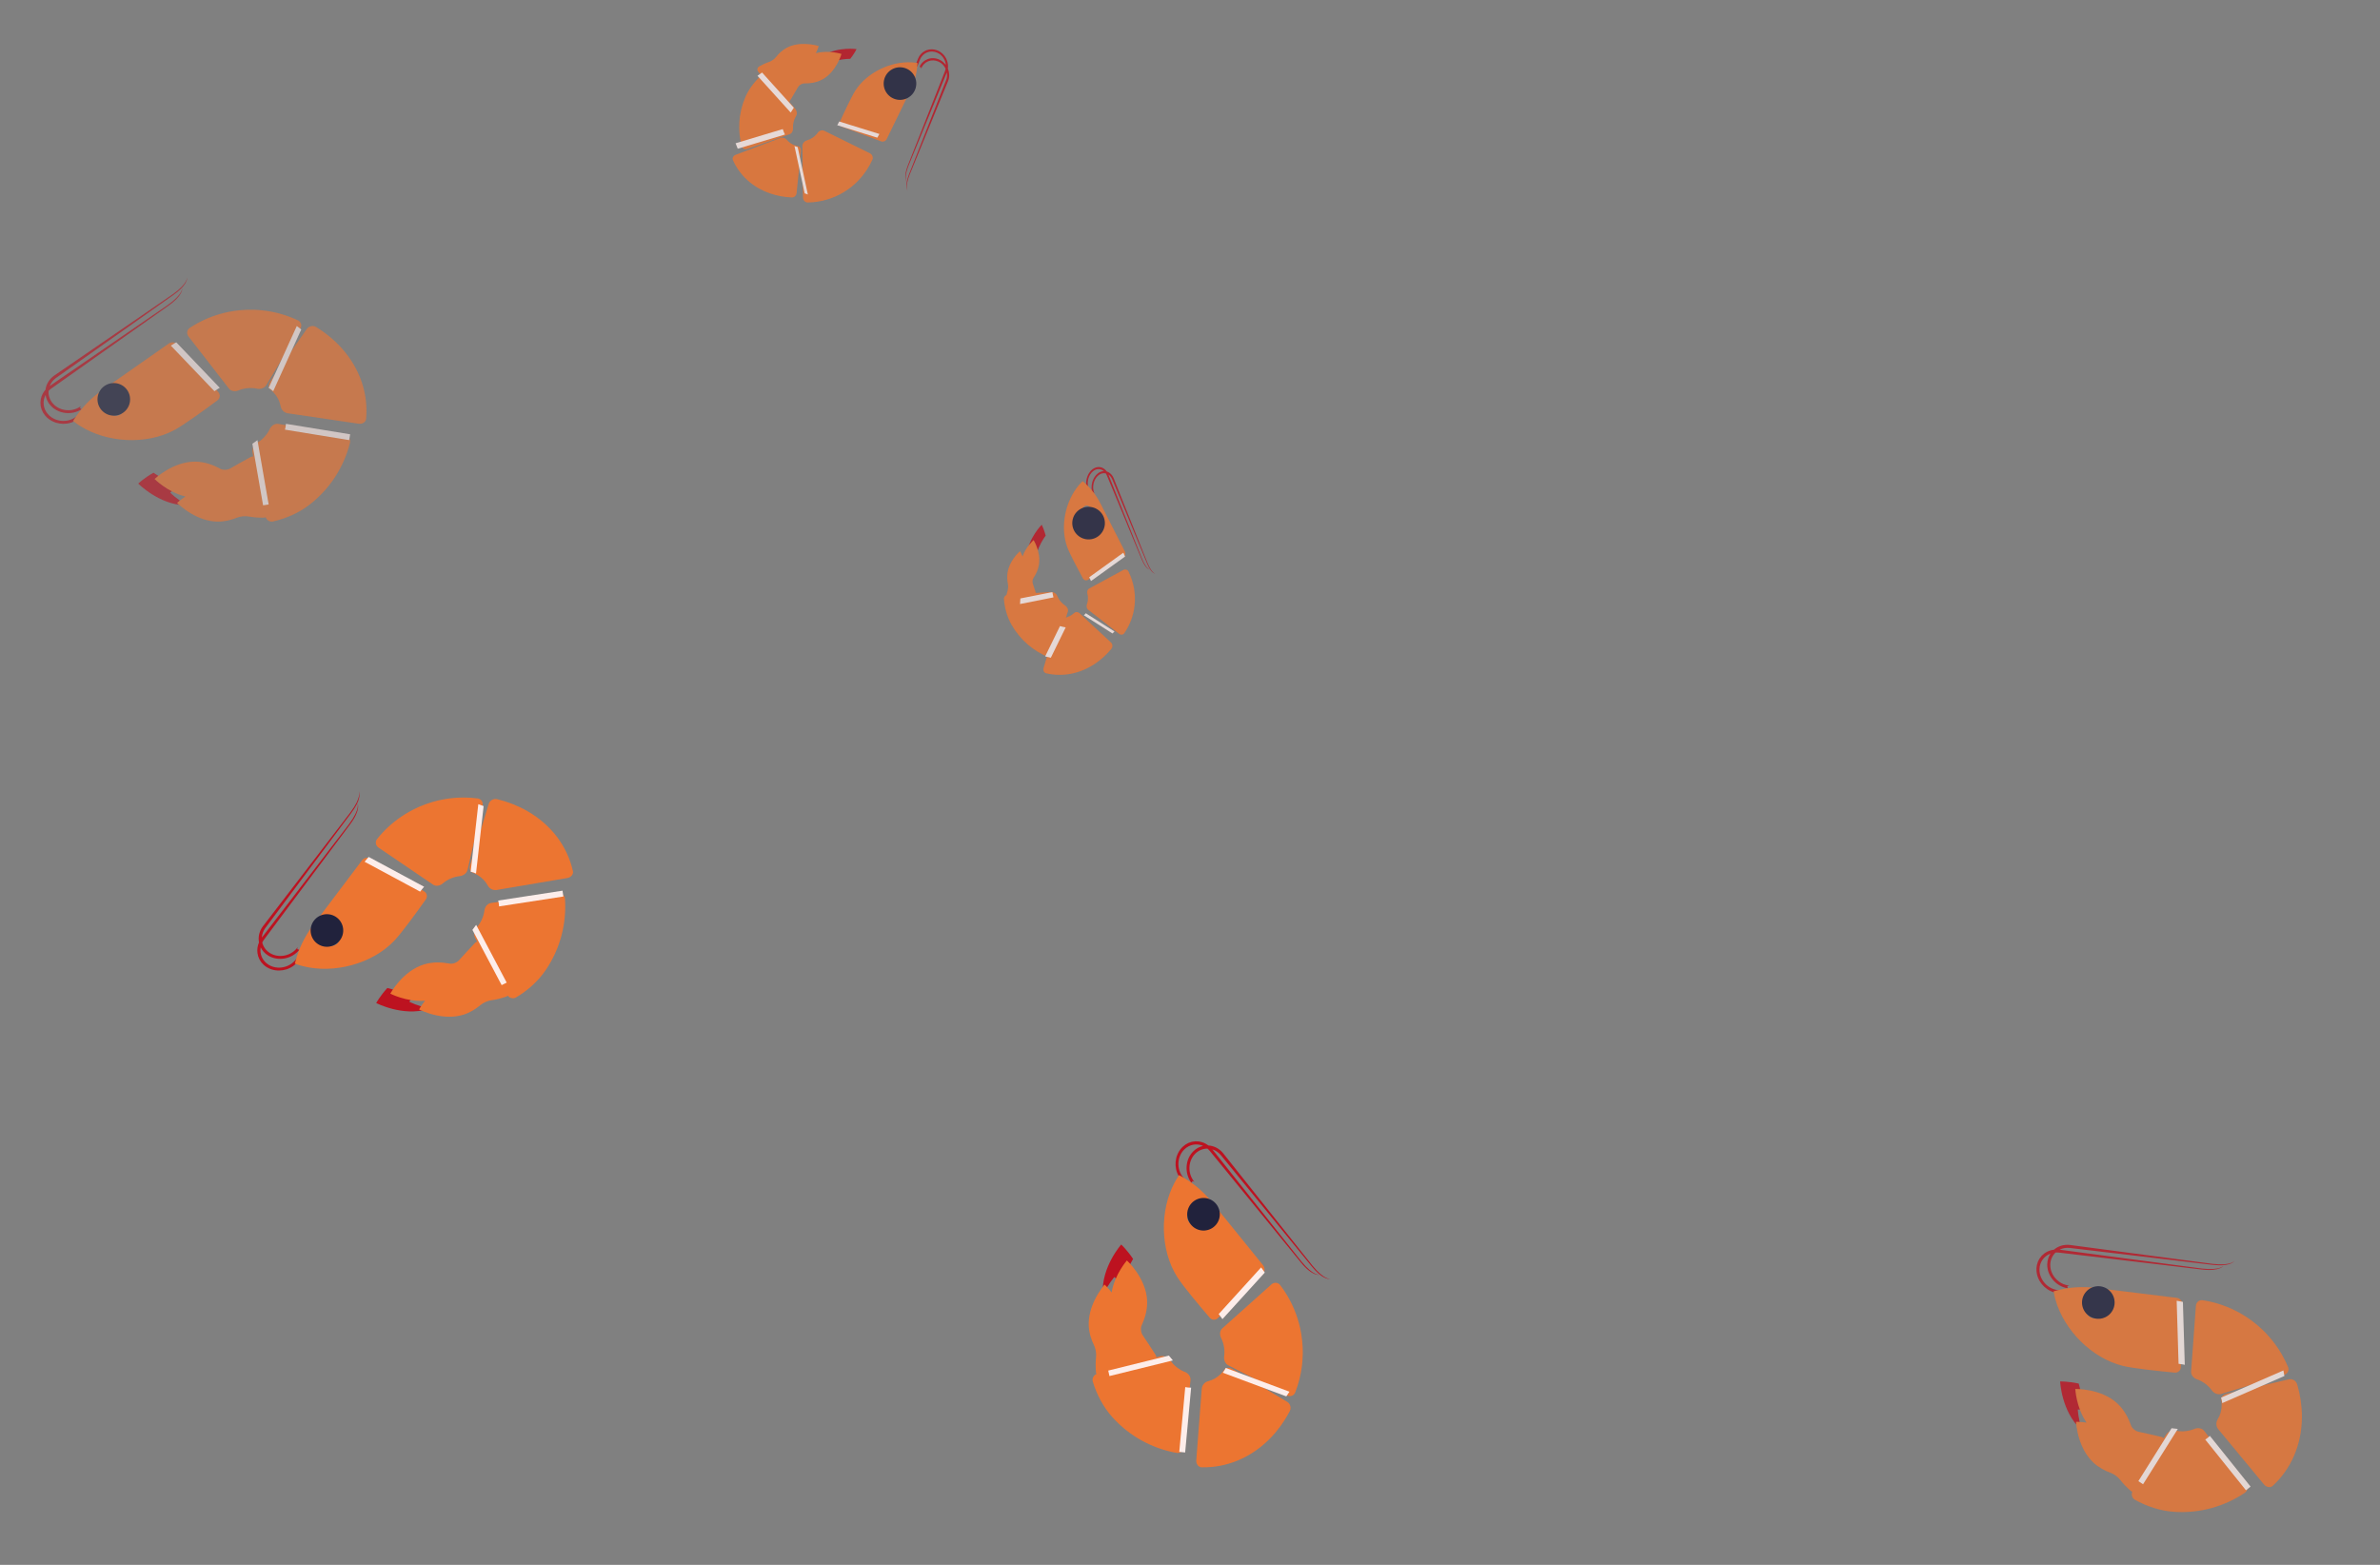 <?xml version="1.0" encoding="UTF-8"?>
<svg width="146px" height="96px" viewBox="0 0 146 96" version="1.1" xmlns="http://www.w3.org/2000/svg" xmlns:xlink="http://www.w3.org/1999/xlink">
    <rect x="0" y="0" width="146" height="96" fill="#808080" stroke="none"/>
    <!-- Generator: Sketch 53.2 (72643) - https://sketchapp.com -->
    <title>iconfinder_shrimp_prawn_crustacean_seafood_food_578561</title>
    <desc>Created with Sketch.</desc>
    <g id="Page-1" stroke="none" stroke-width="1" fill="none" fill-rule="evenodd">
        <g id="iconfinder_shrimp_prawn_crustacean_seafood_food_578561" opacity="0.79" transform="translate(132.821, 83.599) rotate(42) translate(-132.821, -83.599) translate(122.322, 76.099)" fill-rule="nonzero">
            <path d="M2.751,8.732 L3.322,8.328 C3.267,8.293 3.212,8.258 3.159,8.221 L2.633,8.592 C2.101,8.967 1.339,8.878 0.928,8.393 C0.636,8.048 0.602,7.598 0.796,7.231 C0.828,7.447 0.919,7.66 1.076,7.845 C1.54,8.393 2.392,8.503 3.005,8.106 C2.968,8.078 2.929,8.052 2.894,8.023 C2.916,7.987 2.939,7.952 2.962,7.917 L2.935,7.936 C2.403,8.311 1.64,8.222 1.229,7.737 C1.039,7.511 0.959,7.24 0.98,6.977 C1.03,6.926 1.084,6.878 1.146,6.834 L8.328,1.759 C9.296,1.075 9.176,0.656 9.176,0.656 C9.176,0.656 9.258,1.029 8.289,1.713 L1.048,6.681 C1.124,6.489 1.257,6.313 1.447,6.178 L8.629,1.103 C9.445,0.526 9.488,0.139 9.481,0.031 C9.48,0.011 9.477,0 9.477,0 C9.477,0 9.559,0.373 8.59,1.057 L1.329,6.039 C1.29,6.066 1.253,6.095 1.218,6.125 C1.212,6.131 1.206,6.137 1.2,6.143 C1.172,6.168 1.145,6.194 1.12,6.22 C1.115,6.226 1.11,6.232 1.105,6.237 C1.08,6.265 1.056,6.293 1.033,6.323 C1.031,6.326 1.029,6.33 1.026,6.333 C1.002,6.365 0.98,6.398 0.959,6.431 C0.958,6.433 0.958,6.434 0.957,6.436 C0.868,6.583 0.813,6.743 0.792,6.908 C0.792,6.908 0.792,6.908 0.792,6.908 L0.792,6.908 C0.643,7.076 0.547,7.273 0.506,7.478 C0.505,7.482 0.504,7.487 0.503,7.491 C0.491,7.558 0.483,7.625 0.481,7.692 C0.481,7.695 0.482,7.696 0.482,7.698 C0.481,7.765 0.486,7.833 0.496,7.899 C0.496,7.902 0.497,7.905 0.497,7.908 C0.508,7.971 0.524,8.034 0.545,8.096 C0.549,8.106 0.552,8.116 0.556,8.127 C0.578,8.187 0.605,8.245 0.637,8.302 C0.643,8.312 0.649,8.32 0.654,8.33 C0.69,8.389 0.729,8.446 0.775,8.501 C0.811,8.543 0.849,8.582 0.889,8.619 C0.892,8.622 0.896,8.625 0.899,8.628 C0.938,8.663 0.979,8.696 1.022,8.726 C1.517,9.081 2.229,9.1 2.751,8.732 Z" id="Path" fill="#BD1220"></path>
            <path d="M8.438,13.221 C8.438,13.221 8.665,13.008 9.042,12.758 C8.382,12.606 7.813,12.281 7.415,12 C6.843,12.325 6.481,12.666 6.481,12.666 C6.481,12.666 7.769,13.975 9.387,14 C9.419,14.001 9.45,13.997 9.481,13.996 C8.842,13.632 8.438,13.221 8.438,13.221 Z" id="Path" fill="#BD1220"></path>
            <path d="M8.713,9.375 C9.31,9.052 10.613,8.102 11.337,7.563 C11.502,7.44 11.53,7.215 11.398,7.062 L11.398,7.062 L11.398,7.062 L10.149,5.599 L8.9,4.136 C8.769,3.983 8.525,3.955 8.356,4.074 L4.276,6.93 C3.554,7.435 2.979,8.047 2.55,8.721 C2.527,8.756 2.503,8.791 2.481,8.827 C2.517,8.856 2.556,8.882 2.593,8.91 C2.644,8.949 2.695,8.988 2.748,9.024 C2.802,9.061 2.857,9.096 2.913,9.131 C4.554,10.169 6.982,10.311 8.713,9.375 Z M5.397,8.422 C5.195,8.563 4.906,8.529 4.75,8.347 C4.595,8.164 4.632,7.902 4.833,7.761 C5.034,7.621 5.324,7.654 5.479,7.836 C5.635,8.018 5.598,8.281 5.397,8.422 Z" id="Shape" fill="#EC7531"></path>
            <path d="M16.829,3.169 L14.559,6.416 C14.44,6.586 14.463,6.794 14.591,6.898 C14.667,6.961 14.739,7.028 14.805,7.102 C15.031,7.353 15.167,7.64 15.218,7.933 C15.252,8.13 15.423,8.32 15.651,8.354 L20,8.995 C20.229,9.029 20.441,8.896 20.459,8.698 C20.597,7.191 20.11,5.637 18.95,4.347 C18.735,4.108 18.503,3.887 18.258,3.682 C18.219,3.649 18.178,3.618 18.138,3.585 C18.055,3.519 17.971,3.454 17.886,3.392 C17.847,3.364 17.809,3.336 17.77,3.308 C17.647,3.222 17.522,3.139 17.394,3.06 C17.363,3.042 17.331,3.029 17.299,3.019 C17.291,3.017 17.283,3.015 17.275,3.013 C17.245,3.006 17.214,3.001 17.183,3.001 C17.181,3.001 17.179,3 17.176,3 C17.102,2.999 17.03,3.018 16.966,3.052 C16.913,3.08 16.865,3.119 16.829,3.169 Z" id="Path" fill="#EC7531"></path>
            <path d="M9.561,3.64 L12.043,6.837 C12.174,7.005 12.422,7.04 12.618,6.957 C12.985,6.802 13.386,6.767 13.765,6.846 C13.974,6.89 14.221,6.814 14.332,6.632 L16.428,3.158 C16.518,3.01 16.491,2.829 16.373,2.717 C16.347,2.693 16.318,2.67 16.283,2.654 C16.167,2.598 16.049,2.548 15.931,2.5 C15.896,2.485 15.861,2.472 15.825,2.458 C15.735,2.423 15.644,2.39 15.551,2.359 C15.518,2.348 15.485,2.336 15.452,2.325 C15.336,2.288 15.22,2.254 15.103,2.223 C15.06,2.212 15.017,2.202 14.974,2.192 C14.896,2.173 14.817,2.155 14.739,2.139 C14.685,2.128 14.631,2.117 14.575,2.107 C14.504,2.094 14.433,2.084 14.361,2.073 C14.259,2.058 14.156,2.045 14.053,2.035 C13.999,2.029 13.944,2.024 13.89,2.019 C13.814,2.014 13.738,2.009 13.661,2.006 C13.623,2.004 13.584,2.004 13.545,2.002 C13.267,1.995 12.989,2.005 12.712,2.031 C12.7,2.033 12.688,2.034 12.676,2.035 C12.27,2.076 11.868,2.154 11.473,2.269 C10.836,2.454 10.218,2.733 9.641,3.114 C9.463,3.232 9.431,3.472 9.561,3.64 Z" id="Path" fill="#EC7531"></path>
            <path d="M13.363,11.044 C12.91,11.295 12.435,11.556 12.123,11.739 C11.949,11.841 11.676,11.85 11.499,11.752 C11.084,11.525 10.566,11.329 9.997,11.32 C8.62,11.298 7.481,12.386 7.481,12.386 C7.481,12.386 7.672,12.579 7.991,12.806 C8.33,13.047 8.814,13.327 9.376,13.457 C9.055,13.671 8.862,13.854 8.862,13.854 C8.862,13.854 9.206,14.206 9.75,14.52 C10.178,14.767 10.729,14.99 11.336,15 C11.773,15.007 12.186,14.901 12.546,14.755 C12.735,14.678 13.04,14.648 13.243,14.685 C13.535,14.739 13.85,14.762 14.175,14.757 C14.382,14.754 14.515,14.589 14.474,14.404 L13.758,11.202 C13.717,11.017 13.54,10.946 13.363,11.044 Z" id="Path" fill="#EC7531"></path>
            <path d="M14.553,9.311 C14.472,9.482 14.365,9.643 14.234,9.787 C14.198,9.827 14.161,9.866 14.123,9.903 C14.079,9.943 14.035,9.983 13.987,10.02 C13.927,10.066 13.829,10.134 13.703,10.215 C13.543,10.318 13.448,10.573 13.492,10.788 L14.281,14.676 C14.325,14.891 14.535,15.039 14.748,14.991 C15.551,14.81 16.348,14.461 17.004,13.95 C18.272,12.962 19.104,11.619 19.47,10.167 C19.524,9.954 19.382,9.749 19.168,9.712 L15.076,9.006 C14.862,8.969 14.647,9.113 14.553,9.311 Z" id="Path" fill="#EC7531"></path>
            <path d="M11.155,7 C11.298,6.905 11.382,6.848 11.382,6.848 C11.414,6.827 11.448,6.81 11.481,6.792 L8.812,4 C8.78,4.02 8.746,4.038 8.714,4.058 L8.481,4.204 L9.819,5.602 L11.155,7 L11.155,7 Z" id="Path" fill="#FDEDEA"></path>
            <path d="M16.207,3 L14.481,6.797 C14.578,6.852 14.672,6.919 14.76,7 L16.481,3.212 C16.392,3.137 16.3,3.067 16.207,3 Z" id="Path" fill="#FDEDEA"></path>
            <path d="M15.481,9.358 L19.419,10 C19.443,9.882 19.465,9.763 19.481,9.643 L15.54,9 C15.533,9.121 15.513,9.24 15.481,9.358 Z" id="Path" fill="#FDEDEA"></path>
            <path d="M13.481,10.224 L14.139,14 C14.253,13.988 14.367,13.97 14.481,13.949 L13.794,10 C13.697,10.07 13.591,10.146 13.481,10.224 Z" id="Path" fill="#FDEDEA"></path>
            <circle id="Oval" fill="#21223C" cx="4.981" cy="7.5" r="1"></circle>
        </g>
        <g id="iconfinder_shrimp_prawn_crustacean_seafood_food_578561" opacity="0.819" transform="translate(51.711, 7.321) rotate(151) translate(-51.711, -7.321) translate(44.211, 0.821)" fill-rule="nonzero">
            <path d="M1.667,7.524 L2.048,7.21 C2.011,7.183 1.974,7.155 1.939,7.126 L1.588,7.416 C1.233,7.707 0.725,7.638 0.451,7.261 C0.257,6.992 0.234,6.642 0.363,6.357 C0.385,6.525 0.446,6.69 0.55,6.834 C0.86,7.26 1.427,7.346 1.836,7.037 C1.812,7.015 1.786,6.995 1.762,6.973 C1.777,6.945 1.792,6.918 1.808,6.89 L1.789,6.905 C1.435,7.197 0.926,7.127 0.652,6.75 C0.525,6.575 0.472,6.364 0.486,6.159 C0.519,6.119 0.556,6.082 0.597,6.048 L5.385,2.101 C6.03,1.568 5.95,1.243 5.95,1.243 C5.95,1.243 6.005,1.533 5.359,2.065 L0.532,5.929 C0.582,5.779 0.671,5.643 0.797,5.538 L5.586,1.59 C6.13,1.142 6.158,0.841 6.153,0.757 C6.153,0.742 6.151,0.733 6.151,0.733 C6.151,0.733 6.206,1.023 5.56,1.555 L0.719,5.429 C0.693,5.451 0.668,5.473 0.645,5.497 C0.641,5.501 0.637,5.506 0.633,5.511 C0.614,5.53 0.596,5.55 0.579,5.571 C0.576,5.575 0.573,5.58 0.57,5.584 C0.553,5.605 0.537,5.627 0.522,5.65 C0.52,5.653 0.519,5.656 0.517,5.659 C0.501,5.683 0.486,5.709 0.472,5.735 C0.472,5.736 0.471,5.737 0.471,5.738 C0.412,5.853 0.375,5.977 0.361,6.105 C0.361,6.105 0.361,6.105 0.361,6.105 L0.361,6.105 C0.262,6.236 0.198,6.389 0.17,6.549 C0.169,6.552 0.169,6.556 0.168,6.559 C0.16,6.611 0.155,6.663 0.154,6.716 C0.154,6.717 0.154,6.718 0.154,6.72 C0.153,6.772 0.157,6.825 0.163,6.877 C0.164,6.879 0.164,6.881 0.164,6.883 C0.171,6.932 0.182,6.981 0.196,7.029 C0.199,7.038 0.201,7.045 0.204,7.053 C0.218,7.1 0.236,7.145 0.258,7.19 C0.261,7.197 0.265,7.204 0.269,7.211 C0.293,7.257 0.319,7.302 0.349,7.345 C0.373,7.377 0.399,7.407 0.425,7.436 C0.428,7.439 0.43,7.441 0.432,7.443 C0.458,7.471 0.486,7.496 0.514,7.52 C0.844,7.795 1.319,7.81 1.667,7.524 Z" id="Path" fill="#BD1220"></path>
            <path d="M5.987,10.14 C5.987,10.14 6.138,10.034 6.389,9.909 C5.949,9.833 5.57,9.67 5.305,9.53 C4.923,9.692 4.682,9.863 4.682,9.863 C4.682,9.863 5.541,10.517 6.619,10.53 C6.641,10.53 6.661,10.529 6.682,10.528 C6.256,10.346 5.987,10.14 5.987,10.14 Z" id="Path" fill="#BD1220"></path>
            <path d="M5.981,7.674 C6.379,7.458 7.248,6.825 7.73,6.466 C7.841,6.384 7.859,6.234 7.771,6.132 L7.771,6.132 L7.771,6.132 L6.939,5.157 L6.106,4.181 C6.018,4.079 5.856,4.06 5.743,4.139 L3.023,6.044 C2.542,6.381 2.158,6.789 1.872,7.238 C1.857,7.261 1.841,7.285 1.827,7.309 C1.851,7.328 1.877,7.345 1.901,7.364 C1.935,7.39 1.969,7.416 2.005,7.44 C2.04,7.465 2.077,7.488 2.114,7.511 C3.208,8.203 4.827,8.298 5.981,7.674 Z M3.77,7.038 C3.636,7.132 3.443,7.11 3.339,6.988 C3.235,6.867 3.26,6.692 3.394,6.598 C3.529,6.504 3.721,6.526 3.825,6.648 C3.929,6.769 3.904,6.944 3.77,7.038 Z" id="Shape" fill="#EC7531"></path>
            <path d="M12.196,3.904 L10.683,6.069 C10.604,6.182 10.619,6.321 10.704,6.39 C10.755,6.432 10.803,6.477 10.847,6.526 C10.997,6.694 11.088,6.885 11.122,7.08 C11.145,7.212 11.259,7.338 11.411,7.361 L14.31,7.788 C14.463,7.81 14.604,7.722 14.616,7.59 C14.708,6.585 14.383,5.549 13.61,4.689 C13.467,4.53 13.312,4.383 13.149,4.246 C13.123,4.224 13.096,4.203 13.069,4.182 C13.014,4.138 12.958,4.094 12.901,4.053 C12.875,4.034 12.85,4.015 12.823,3.997 C12.741,3.94 12.658,3.884 12.573,3.832 C12.552,3.819 12.531,3.811 12.509,3.804 C12.504,3.803 12.499,3.802 12.494,3.8 C12.473,3.795 12.453,3.792 12.432,3.792 C12.431,3.792 12.429,3.791 12.428,3.791 C12.378,3.791 12.33,3.803 12.288,3.826 C12.252,3.845 12.22,3.871 12.196,3.904 Z" id="Path" fill="#EC7531"></path>
            <path d="M7.066,3.878 L8.839,6.435 C8.932,6.57 9.109,6.598 9.25,6.531 C9.511,6.408 9.798,6.38 10.069,6.443 C10.218,6.477 10.395,6.417 10.474,6.271 L11.971,3.492 C12.035,3.373 12.016,3.229 11.932,3.14 C11.913,3.12 11.893,3.102 11.867,3.089 C11.784,3.044 11.7,3.004 11.616,2.965 C11.591,2.954 11.566,2.943 11.54,2.932 C11.476,2.904 11.411,2.878 11.345,2.853 C11.321,2.844 11.297,2.834 11.274,2.826 C11.191,2.796 11.108,2.769 11.024,2.744 C10.994,2.735 10.963,2.728 10.932,2.719 C10.877,2.704 10.82,2.69 10.765,2.677 C10.726,2.668 10.687,2.659 10.648,2.651 C10.597,2.641 10.546,2.633 10.494,2.624 C10.421,2.612 10.348,2.602 10.274,2.594 C10.236,2.589 10.197,2.585 10.158,2.581 C10.104,2.577 10.05,2.573 9.995,2.571 C9.967,2.569 9.939,2.569 9.911,2.568 C9.713,2.562 9.515,2.569 9.317,2.591 C9.308,2.592 9.299,2.593 9.291,2.594 C9.001,2.627 8.714,2.689 8.431,2.781 C7.977,2.929 7.535,3.152 7.123,3.457 C6.996,3.551 6.973,3.743 7.066,3.878 Z" id="Path" fill="#EC7531"></path>
            <path d="M9.837,9.045 C9.513,9.233 9.173,9.429 8.951,9.566 C8.827,9.643 8.631,9.65 8.505,9.577 C8.209,9.406 7.838,9.259 7.432,9.252 C6.448,9.236 5.635,10.052 5.635,10.052 C5.635,10.052 5.771,10.197 5.999,10.367 C6.241,10.548 6.587,10.757 6.989,10.855 C6.759,11.016 6.621,11.153 6.621,11.153 C6.621,11.153 6.867,11.417 7.256,11.652 C7.561,11.837 7.955,12.005 8.388,12.012 C8.701,12.017 8.996,11.938 9.253,11.828 C9.388,11.771 9.606,11.749 9.751,11.776 C9.959,11.817 10.184,11.834 10.416,11.83 C10.564,11.828 10.659,11.704 10.63,11.565 L10.119,9.164 C10.089,9.025 9.963,8.972 9.837,9.045 Z" id="Path" fill="#EC7531"></path>
            <path d="M10.454,7.493 C10.4,7.607 10.329,7.714 10.242,7.81 C10.218,7.836 10.193,7.862 10.167,7.887 C10.138,7.914 10.109,7.94 10.077,7.965 C10.037,7.996 9.971,8.041 9.888,8.095 C9.781,8.164 9.718,8.334 9.747,8.477 L10.273,11.069 C10.302,11.213 10.442,11.311 10.584,11.279 C11.12,11.158 11.651,10.926 12.089,10.585 C12.934,9.927 13.488,9.031 13.732,8.063 C13.768,7.921 13.674,7.784 13.531,7.76 L10.803,7.289 C10.66,7.264 10.517,7.361 10.454,7.493 Z" id="Path" fill="#EC7531"></path>
            <path d="M7.765,6.495 C7.86,6.432 7.916,6.394 7.916,6.394 C7.937,6.38 7.96,6.369 7.982,6.356 L6.202,4.495 C6.181,4.508 6.159,4.521 6.137,4.534 L5.982,4.631 L6.873,5.563 L7.765,6.495 L7.765,6.495 Z" id="Path" fill="#FDEDEA"></path>
            <path d="M11.619,3.511 L10.756,6.359 C10.804,6.4 10.851,6.451 10.895,6.511 L11.756,3.67 C11.711,3.614 11.665,3.562 11.619,3.511 Z" id="Path" fill="#FDEDEA"></path>
            <path d="M11.02,7.767 L13.973,8.41 C13.992,8.292 14.007,8.173 14.02,8.053 L11.064,7.41 C11.059,7.531 11.044,7.65 11.02,7.767 Z" id="Path" fill="#FDEDEA"></path>
            <path d="M9.791,8.586 L10.448,11.417 C10.562,11.408 10.676,11.395 10.791,11.379 L10.103,8.417 C10.006,8.47 9.9,8.527 9.791,8.586 Z" id="Path" fill="#FDEDEA"></path>
            <circle id="Oval" fill="#21223C" cx="3.377" cy="6.723" r="1"></circle>
        </g>
        <g id="iconfinder_shrimp_prawn_crustacean_seafood_food_578561" opacity="0.641" transform="translate(12.5, 24.5) rotate(-360) translate(-12.5, -24.5) translate(2, 17)" fill-rule="nonzero">
            <path d="M2.751,8.732 L3.322,8.328 C3.267,8.293 3.212,8.258 3.159,8.221 L2.633,8.592 C2.101,8.967 1.339,8.878 0.928,8.393 C0.636,8.048 0.602,7.598 0.796,7.231 C0.828,7.447 0.919,7.66 1.076,7.845 C1.54,8.393 2.392,8.503 3.005,8.106 C2.968,8.078 2.929,8.052 2.894,8.023 C2.916,7.987 2.939,7.952 2.962,7.917 L2.935,7.936 C2.403,8.311 1.64,8.222 1.229,7.737 C1.039,7.511 0.959,7.24 0.98,6.977 C1.03,6.926 1.084,6.878 1.146,6.834 L8.328,1.759 C9.296,1.075 9.176,0.656 9.176,0.656 C9.176,0.656 9.258,1.029 8.289,1.713 L1.048,6.681 C1.124,6.489 1.257,6.313 1.447,6.178 L8.629,1.103 C9.445,0.526 9.488,0.139 9.481,0.031 C9.48,0.011 9.477,0 9.477,0 C9.477,0 9.559,0.373 8.59,1.057 L1.329,6.039 C1.29,6.066 1.253,6.095 1.218,6.125 C1.212,6.131 1.206,6.137 1.2,6.143 C1.172,6.168 1.145,6.194 1.12,6.22 C1.115,6.226 1.11,6.232 1.105,6.237 C1.08,6.265 1.056,6.293 1.033,6.323 C1.031,6.326 1.029,6.33 1.026,6.333 C1.002,6.365 0.98,6.398 0.959,6.431 C0.958,6.433 0.958,6.434 0.957,6.436 C0.868,6.583 0.813,6.743 0.792,6.908 C0.792,6.908 0.792,6.908 0.792,6.908 L0.792,6.908 C0.643,7.076 0.547,7.273 0.506,7.478 C0.505,7.482 0.504,7.487 0.503,7.491 C0.491,7.558 0.483,7.625 0.481,7.692 C0.481,7.695 0.482,7.696 0.482,7.698 C0.481,7.765 0.486,7.833 0.496,7.899 C0.496,7.902 0.497,7.905 0.497,7.908 C0.508,7.971 0.524,8.034 0.545,8.096 C0.549,8.106 0.552,8.116 0.556,8.127 C0.578,8.187 0.605,8.245 0.637,8.302 C0.643,8.312 0.649,8.32 0.654,8.33 C0.69,8.389 0.729,8.446 0.775,8.501 C0.811,8.543 0.849,8.582 0.889,8.619 C0.892,8.622 0.896,8.625 0.899,8.628 C0.938,8.663 0.979,8.696 1.022,8.726 C1.517,9.081 2.229,9.1 2.751,8.732 Z" id="Path" fill="#BD1220"></path>
            <path d="M8.438,13.221 C8.438,13.221 8.665,13.008 9.042,12.758 C8.382,12.606 7.813,12.281 7.415,12 C6.843,12.325 6.481,12.666 6.481,12.666 C6.481,12.666 7.769,13.975 9.387,14 C9.419,14.001 9.45,13.997 9.481,13.996 C8.842,13.632 8.438,13.221 8.438,13.221 Z" id="Path" fill="#BD1220"></path>
            <path d="M8.713,9.375 C9.31,9.052 10.613,8.102 11.337,7.563 C11.502,7.44 11.53,7.215 11.398,7.062 L11.398,7.062 L11.398,7.062 L10.149,5.599 L8.9,4.136 C8.769,3.983 8.525,3.955 8.356,4.074 L4.276,6.93 C3.554,7.435 2.979,8.047 2.55,8.721 C2.527,8.756 2.503,8.791 2.481,8.827 C2.517,8.856 2.556,8.882 2.593,8.91 C2.644,8.949 2.695,8.988 2.748,9.024 C2.802,9.061 2.857,9.096 2.913,9.131 C4.554,10.169 6.982,10.311 8.713,9.375 Z M5.397,8.422 C5.195,8.563 4.906,8.529 4.75,8.347 C4.595,8.164 4.632,7.902 4.833,7.761 C5.034,7.621 5.324,7.654 5.479,7.836 C5.635,8.018 5.598,8.281 5.397,8.422 Z" id="Shape" fill="#EC7531"></path>
            <path d="M16.829,3.169 L14.559,6.416 C14.44,6.586 14.463,6.794 14.591,6.898 C14.667,6.961 14.739,7.028 14.805,7.102 C15.031,7.353 15.167,7.64 15.218,7.933 C15.252,8.13 15.423,8.32 15.651,8.354 L20,8.995 C20.229,9.029 20.441,8.896 20.459,8.698 C20.597,7.191 20.11,5.637 18.95,4.347 C18.735,4.108 18.503,3.887 18.258,3.682 C18.219,3.649 18.178,3.618 18.138,3.585 C18.055,3.519 17.971,3.454 17.886,3.392 C17.847,3.364 17.809,3.336 17.77,3.308 C17.647,3.222 17.522,3.139 17.394,3.06 C17.363,3.042 17.331,3.029 17.299,3.019 C17.291,3.017 17.283,3.015 17.275,3.013 C17.245,3.006 17.214,3.001 17.183,3.001 C17.181,3.001 17.179,3 17.176,3 C17.102,2.999 17.03,3.018 16.966,3.052 C16.913,3.08 16.865,3.119 16.829,3.169 Z" id="Path" fill="#EC7531"></path>
            <path d="M9.561,3.64 L12.043,6.837 C12.174,7.005 12.422,7.04 12.618,6.957 C12.985,6.802 13.386,6.767 13.765,6.846 C13.974,6.89 14.221,6.814 14.332,6.632 L16.428,3.158 C16.518,3.01 16.491,2.829 16.373,2.717 C16.347,2.693 16.318,2.67 16.283,2.654 C16.167,2.598 16.049,2.548 15.931,2.5 C15.896,2.485 15.861,2.472 15.825,2.458 C15.735,2.423 15.644,2.39 15.551,2.359 C15.518,2.348 15.485,2.336 15.452,2.325 C15.336,2.288 15.22,2.254 15.103,2.223 C15.06,2.212 15.017,2.202 14.974,2.192 C14.896,2.173 14.817,2.155 14.739,2.139 C14.685,2.128 14.631,2.117 14.575,2.107 C14.504,2.094 14.433,2.084 14.361,2.073 C14.259,2.058 14.156,2.045 14.053,2.035 C13.999,2.029 13.944,2.024 13.89,2.019 C13.814,2.014 13.738,2.009 13.661,2.006 C13.623,2.004 13.584,2.004 13.545,2.002 C13.267,1.995 12.989,2.005 12.712,2.031 C12.7,2.033 12.688,2.034 12.676,2.035 C12.27,2.076 11.868,2.154 11.473,2.269 C10.836,2.454 10.218,2.733 9.641,3.114 C9.463,3.232 9.431,3.472 9.561,3.64 Z" id="Path" fill="#EC7531"></path>
            <path d="M13.363,11.044 C12.91,11.295 12.435,11.556 12.123,11.739 C11.949,11.841 11.676,11.85 11.499,11.752 C11.084,11.525 10.566,11.329 9.997,11.32 C8.62,11.298 7.481,12.386 7.481,12.386 C7.481,12.386 7.672,12.579 7.991,12.806 C8.33,13.047 8.814,13.327 9.376,13.457 C9.055,13.671 8.862,13.854 8.862,13.854 C8.862,13.854 9.206,14.206 9.75,14.52 C10.178,14.767 10.729,14.99 11.336,15 C11.773,15.007 12.186,14.901 12.546,14.755 C12.735,14.678 13.04,14.648 13.243,14.685 C13.535,14.739 13.85,14.762 14.175,14.757 C14.382,14.754 14.515,14.589 14.474,14.404 L13.758,11.202 C13.717,11.017 13.54,10.946 13.363,11.044 Z" id="Path" fill="#EC7531"></path>
            <path d="M14.553,9.311 C14.472,9.482 14.365,9.643 14.234,9.787 C14.198,9.827 14.161,9.866 14.123,9.903 C14.079,9.943 14.035,9.983 13.987,10.02 C13.927,10.066 13.829,10.134 13.703,10.215 C13.543,10.318 13.448,10.573 13.492,10.788 L14.281,14.676 C14.325,14.891 14.535,15.039 14.748,14.991 C15.551,14.81 16.348,14.461 17.004,13.95 C18.272,12.962 19.104,11.619 19.47,10.167 C19.524,9.954 19.382,9.749 19.168,9.712 L15.076,9.006 C14.862,8.969 14.647,9.113 14.553,9.311 Z" id="Path" fill="#EC7531"></path>
            <path d="M11.155,7 C11.298,6.905 11.382,6.848 11.382,6.848 C11.414,6.827 11.448,6.81 11.481,6.792 L8.812,4 C8.78,4.02 8.746,4.038 8.714,4.058 L8.481,4.204 L9.819,5.602 L11.155,7 L11.155,7 Z" id="Path" fill="#FDEDEA"></path>
            <path d="M16.207,3 L14.481,6.797 C14.578,6.852 14.672,6.919 14.76,7 L16.481,3.212 C16.392,3.137 16.3,3.067 16.207,3 Z" id="Path" fill="#FDEDEA"></path>
            <path d="M15.481,9.358 L19.419,10 C19.443,9.882 19.465,9.763 19.481,9.643 L15.54,9 C15.533,9.121 15.513,9.24 15.481,9.358 Z" id="Path" fill="#FDEDEA"></path>
            <path d="M13.481,10.224 L14.139,14 C14.253,13.988 14.367,13.97 14.481,13.949 L13.794,10 C13.697,10.07 13.591,10.146 13.481,10.224 Z" id="Path" fill="#FDEDEA"></path>
            <circle id="Oval" fill="#21223C" cx="4.981" cy="7.5" r="1"></circle>
        </g>
        <g id="iconfinder_shrimp_prawn_crustacean_seafood_food_578561" opacity="0.807" transform="translate(66.361, 35.063) rotate(-262) translate(-66.361, -35.063) translate(59.861, 30.563)" fill-rule="nonzero">
            <path d="M1.513,4.851 L1.894,4.627 C1.857,4.607 1.82,4.588 1.785,4.567 L1.434,4.774 C1.08,4.982 0.572,4.932 0.297,4.663 C0.103,4.471 0.081,4.221 0.21,4.017 C0.231,4.137 0.292,4.255 0.396,4.358 C0.706,4.663 1.273,4.724 1.682,4.503 C1.658,4.488 1.632,4.473 1.608,4.457 C1.623,4.437 1.639,4.418 1.654,4.398 L1.635,4.409 C1.281,4.617 0.773,4.568 0.498,4.298 C0.372,4.173 0.318,4.022 0.332,3.876 C0.365,3.848 0.402,3.821 0.443,3.797 L5.231,0.977 C5.877,0.597 5.796,0.365 5.796,0.365 C5.796,0.365 5.851,0.572 5.205,0.952 L0.378,3.712 C0.428,3.605 0.517,3.507 0.644,3.432 L5.432,0.613 C5.976,0.292 6.004,0.077 6,0.017 C5.999,0.006 5.997,-4.4408921e-16 5.997,-4.4408921e-16 C5.997,-4.4408921e-16 6.052,0.207 5.406,0.587 L0.565,3.355 C0.539,3.37 0.514,3.386 0.491,3.403 C0.487,3.406 0.483,3.41 0.479,3.413 C0.46,3.427 0.442,3.441 0.426,3.456 C0.422,3.459 0.419,3.462 0.416,3.465 C0.399,3.481 0.383,3.496 0.368,3.513 C0.366,3.515 0.365,3.517 0.363,3.519 C0.347,3.536 0.332,3.554 0.319,3.573 C0.318,3.574 0.317,3.575 0.317,3.576 C0.258,3.657 0.221,3.746 0.207,3.838 C0.207,3.838 0.207,3.838 0.207,3.838 L0.207,3.838 C0.108,3.931 0.044,4.04 0.016,4.155 C0.016,4.157 0.015,4.16 0.014,4.162 C0.006,4.199 0.001,4.236 0,4.274 C0,4.275 0,4.276 0,4.277 C-0.001,4.314 0.003,4.351 0.01,4.389 C0.01,4.39 0.01,4.392 0.01,4.393 C0.017,4.428 0.029,4.463 0.043,4.498 C0.045,4.504 0.047,4.509 0.05,4.515 C0.065,4.548 0.082,4.581 0.104,4.612 C0.107,4.618 0.112,4.622 0.115,4.628 C0.139,4.66 0.165,4.692 0.196,4.723 C0.219,4.746 0.245,4.768 0.272,4.788 C0.274,4.79 0.276,4.791 0.279,4.793 C0.305,4.813 0.332,4.831 0.36,4.848 C0.69,5.045 1.165,5.055 1.513,4.851 Z" id="Path" fill="#BD1220"></path>
            <path d="M5.305,7.611 C5.305,7.611 5.456,7.504 5.707,7.379 C5.267,7.303 4.888,7.14 4.623,7 C4.241,7.162 4,7.333 4,7.333 C4,7.333 4.858,7.987 5.937,8 C5.958,8 5.979,7.999 6,7.998 C5.574,7.816 5.305,7.611 5.305,7.611 Z" id="Path" fill="#BD1220"></path>
            <path d="M5.155,5.583 C5.553,5.368 6.421,4.734 6.904,4.376 C7.014,4.294 7.032,4.144 6.945,4.041 L6.945,4.041 L6.945,4.041 L6.112,3.066 L5.279,2.091 C5.192,1.989 5.029,1.97 4.916,2.049 L2.196,3.953 C1.715,4.29 1.332,4.698 1.046,5.147 C1.031,5.171 1.015,5.194 1,5.218 C1.024,5.237 1.05,5.255 1.074,5.273 C1.109,5.299 1.143,5.325 1.178,5.35 C1.214,5.374 1.251,5.398 1.288,5.421 C2.382,6.112 4.001,6.207 5.155,5.583 Z M2.944,4.948 C2.809,5.042 2.616,5.019 2.513,4.898 C2.409,4.776 2.434,4.602 2.568,4.508 C2.702,4.414 2.895,4.436 2.999,4.558 C3.102,4.679 3.078,4.854 2.944,4.948 Z" id="Shape" fill="#EC7531"></path>
            <path d="M10.565,2.113 L9.052,4.277 C8.972,4.391 8.988,4.529 9.073,4.599 C9.124,4.64 9.171,4.686 9.216,4.735 C9.366,4.902 9.457,5.093 9.491,5.289 C9.514,5.42 9.628,5.547 9.78,5.569 L12.679,5.996 C12.832,6.019 12.973,5.931 12.985,5.799 C13.077,4.794 12.752,3.758 11.979,2.898 C11.836,2.739 11.681,2.591 11.518,2.455 C11.492,2.433 11.464,2.412 11.438,2.39 C11.383,2.346 11.327,2.303 11.27,2.261 C11.244,2.243 11.218,2.224 11.192,2.206 C11.11,2.148 11.027,2.093 10.941,2.04 C10.921,2.028 10.9,2.02 10.878,2.013 C10.873,2.011 10.868,2.01 10.862,2.009 C10.842,2.004 10.822,2.001 10.801,2 C10.8,2 10.798,2 10.796,2 C10.747,2 10.699,2.012 10.656,2.034 C10.621,2.053 10.589,2.079 10.565,2.113 Z" id="Path" fill="#EC7531"></path>
            <path d="M6.046,1.984 L7.464,3.902 C7.538,4.003 7.68,4.024 7.792,3.974 C8.002,3.881 8.231,3.86 8.448,3.908 C8.567,3.934 8.709,3.888 8.772,3.779 L9.969,1.695 C10.021,1.606 10.006,1.497 9.938,1.43 C9.923,1.416 9.907,1.402 9.887,1.392 C9.82,1.359 9.753,1.329 9.685,1.3 C9.665,1.291 9.645,1.283 9.625,1.275 C9.573,1.254 9.521,1.234 9.468,1.215 C9.449,1.209 9.431,1.201 9.412,1.195 C9.346,1.173 9.279,1.152 9.212,1.134 C9.188,1.127 9.163,1.121 9.139,1.115 C9.094,1.104 9.049,1.093 9.005,1.083 C8.973,1.077 8.942,1.07 8.911,1.064 C8.87,1.057 8.829,1.05 8.788,1.044 C8.73,1.035 8.671,1.027 8.612,1.021 C8.581,1.018 8.55,1.014 8.519,1.012 C8.476,1.008 8.432,1.006 8.389,1.004 C8.366,1.003 8.344,1.002 8.322,1.001 C8.163,0.997 8.004,1.003 7.846,1.019 C7.839,1.02 7.832,1.02 7.825,1.021 C7.594,1.046 7.364,1.092 7.138,1.161 C6.774,1.273 6.421,1.44 6.091,1.668 C5.989,1.739 5.971,1.883 6.046,1.984 Z" id="Path" fill="#EC7531"></path>
            <path d="M8.361,7.022 C8.102,7.147 7.83,7.278 7.653,7.369 C7.553,7.421 7.397,7.425 7.296,7.376 C7.059,7.263 6.762,7.164 6.438,7.16 C5.65,7.149 5,7.693 5,7.693 C5,7.693 5.109,7.789 5.291,7.903 C5.485,8.024 5.761,8.163 6.083,8.228 C5.899,8.335 5.789,8.427 5.789,8.427 C5.789,8.427 5.985,8.603 6.296,8.76 C6.541,8.883 6.856,8.995 7.202,9 C7.452,9.003 7.688,8.951 7.894,8.877 C8.002,8.839 8.176,8.824 8.292,8.843 C8.459,8.869 8.639,8.881 8.825,8.879 C8.943,8.877 9.019,8.794 8.996,8.702 L8.587,7.101 C8.563,7.008 8.462,6.973 8.361,7.022 Z" id="Path" fill="#EC7531"></path>
            <path d="M8.714,5.208 C8.66,5.321 8.589,5.429 8.502,5.525 C8.478,5.551 8.453,5.577 8.427,5.602 C8.398,5.629 8.369,5.655 8.337,5.68 C8.297,5.711 8.231,5.756 8.148,5.81 C8.041,5.879 7.978,6.049 8.007,6.192 L8.533,8.784 C8.562,8.927 8.702,9.026 8.844,8.994 C9.38,8.873 9.911,8.64 10.349,8.3 C11.194,7.642 11.748,6.746 11.992,5.778 C12.028,5.636 11.934,5.499 11.791,5.475 L9.063,5.004 C8.92,4.979 8.777,5.076 8.714,5.208 Z" id="Path" fill="#EC7531"></path>
            <path d="M6.783,4 C6.878,3.936 6.934,3.898 6.934,3.898 C6.955,3.885 6.978,3.873 7,3.861 L5.22,2 C5.199,2.013 5.177,2.025 5.155,2.039 L5,2.136 L5.891,3.068 L6.783,4 L6.783,4 Z" id="Path" fill="#FDEDEA"></path>
            <path d="M9.863,2 L9,3.898 C9.048,3.926 9.095,3.96 9.139,4 L10,2.106 C9.955,2.069 9.909,2.034 9.863,2 Z" id="Path" fill="#FDEDEA"></path>
            <path d="M10,5.358 L11.969,6 C11.981,5.882 11.992,5.763 12,5.643 L10.029,5 C10.026,5.121 10.016,5.24 10,5.358 Z" id="Path" fill="#FDEDEA"></path>
            <path d="M8,6.112 L8.658,8 C8.771,7.994 8.886,7.985 9,7.974 L8.312,6 C8.216,6.035 8.11,6.073 8,6.112 Z" id="Path" fill="#FDEDEA"></path>
            <circle id="Oval" fill="#21223C" cx="3.5" cy="4.5" r="1"></circle>
        </g>
        <g id="iconfinder_shrimp_prawn_crustacean_seafood_food_578561" transform="translate(74.214, 79.998) rotate(-274) translate(-74.214, -79.998) translate(63.714, 72.498)" fill-rule="nonzero">
            <path d="M2.751,8.732 L3.322,8.328 C3.267,8.293 3.212,8.258 3.159,8.221 L2.633,8.592 C2.101,8.967 1.339,8.878 0.928,8.393 C0.636,8.048 0.602,7.598 0.796,7.231 C0.828,7.447 0.919,7.66 1.076,7.845 C1.54,8.393 2.392,8.503 3.005,8.106 C2.968,8.078 2.929,8.052 2.894,8.023 C2.916,7.987 2.939,7.952 2.962,7.917 L2.935,7.936 C2.403,8.311 1.64,8.222 1.229,7.737 C1.039,7.511 0.959,7.24 0.98,6.977 C1.03,6.926 1.084,6.878 1.146,6.834 L8.328,1.759 C9.296,1.075 9.176,0.656 9.176,0.656 C9.176,0.656 9.258,1.029 8.289,1.713 L1.048,6.681 C1.124,6.489 1.257,6.313 1.447,6.178 L8.629,1.103 C9.445,0.526 9.488,0.139 9.481,0.031 C9.48,0.011 9.477,0 9.477,0 C9.477,0 9.559,0.373 8.59,1.057 L1.329,6.039 C1.29,6.066 1.253,6.095 1.218,6.125 C1.212,6.131 1.206,6.137 1.2,6.143 C1.172,6.168 1.145,6.194 1.12,6.22 C1.115,6.226 1.11,6.232 1.105,6.237 C1.08,6.265 1.056,6.293 1.033,6.323 C1.031,6.326 1.029,6.33 1.026,6.333 C1.002,6.365 0.98,6.398 0.959,6.431 C0.958,6.433 0.958,6.434 0.957,6.436 C0.868,6.583 0.813,6.743 0.792,6.908 C0.792,6.908 0.792,6.908 0.792,6.908 L0.792,6.908 C0.643,7.076 0.547,7.273 0.506,7.478 C0.505,7.482 0.504,7.487 0.503,7.491 C0.491,7.558 0.483,7.625 0.481,7.692 C0.481,7.695 0.482,7.696 0.482,7.698 C0.481,7.765 0.486,7.833 0.496,7.899 C0.496,7.902 0.497,7.905 0.497,7.908 C0.508,7.971 0.524,8.034 0.545,8.096 C0.549,8.106 0.552,8.116 0.556,8.127 C0.578,8.187 0.605,8.245 0.637,8.302 C0.643,8.312 0.649,8.32 0.654,8.33 C0.69,8.389 0.729,8.446 0.775,8.501 C0.811,8.543 0.849,8.582 0.889,8.619 C0.892,8.622 0.896,8.625 0.899,8.628 C0.938,8.663 0.979,8.696 1.022,8.726 C1.517,9.081 2.229,9.1 2.751,8.732 Z" id="Path" fill="#BD1220"></path>
            <path d="M8.438,13.221 C8.438,13.221 8.665,13.008 9.042,12.758 C8.382,12.606 7.813,12.281 7.415,12 C6.843,12.325 6.481,12.666 6.481,12.666 C6.481,12.666 7.769,13.975 9.387,14 C9.419,14.001 9.45,13.997 9.481,13.996 C8.842,13.632 8.438,13.221 8.438,13.221 Z" id="Path" fill="#BD1220"></path>
            <path d="M8.713,9.375 C9.31,9.052 10.613,8.102 11.337,7.563 C11.502,7.44 11.53,7.215 11.398,7.062 L11.398,7.062 L11.398,7.062 L10.149,5.599 L8.9,4.136 C8.769,3.983 8.525,3.955 8.356,4.074 L4.276,6.93 C3.554,7.435 2.979,8.047 2.55,8.721 C2.527,8.756 2.503,8.791 2.481,8.827 C2.517,8.856 2.556,8.882 2.593,8.91 C2.644,8.949 2.695,8.988 2.748,9.024 C2.802,9.061 2.857,9.096 2.913,9.131 C4.554,10.169 6.982,10.311 8.713,9.375 Z M5.397,8.422 C5.195,8.563 4.906,8.529 4.75,8.347 C4.595,8.164 4.632,7.902 4.833,7.761 C5.034,7.621 5.324,7.654 5.479,7.836 C5.635,8.018 5.598,8.281 5.397,8.422 Z" id="Shape" fill="#EC7531"></path>
            <path d="M16.829,3.169 L14.559,6.416 C14.44,6.586 14.463,6.794 14.591,6.898 C14.667,6.961 14.739,7.028 14.805,7.102 C15.031,7.353 15.167,7.64 15.218,7.933 C15.252,8.13 15.423,8.32 15.651,8.354 L20,8.995 C20.229,9.029 20.441,8.896 20.459,8.698 C20.597,7.191 20.11,5.637 18.95,4.347 C18.735,4.108 18.503,3.887 18.258,3.682 C18.219,3.649 18.178,3.618 18.138,3.585 C18.055,3.519 17.971,3.454 17.886,3.392 C17.847,3.364 17.809,3.336 17.77,3.308 C17.647,3.222 17.522,3.139 17.394,3.06 C17.363,3.042 17.331,3.029 17.299,3.019 C17.291,3.017 17.283,3.015 17.275,3.013 C17.245,3.006 17.214,3.001 17.183,3.001 C17.181,3.001 17.179,3 17.176,3 C17.102,2.999 17.03,3.018 16.966,3.052 C16.913,3.08 16.865,3.119 16.829,3.169 Z" id="Path" fill="#EC7531"></path>
            <path d="M9.561,3.64 L12.043,6.837 C12.174,7.005 12.422,7.04 12.618,6.957 C12.985,6.802 13.386,6.767 13.765,6.846 C13.974,6.89 14.221,6.814 14.332,6.632 L16.428,3.158 C16.518,3.01 16.491,2.829 16.373,2.717 C16.347,2.693 16.318,2.67 16.283,2.654 C16.167,2.598 16.049,2.548 15.931,2.5 C15.896,2.485 15.861,2.472 15.825,2.458 C15.735,2.423 15.644,2.39 15.551,2.359 C15.518,2.348 15.485,2.336 15.452,2.325 C15.336,2.288 15.22,2.254 15.103,2.223 C15.06,2.212 15.017,2.202 14.974,2.192 C14.896,2.173 14.817,2.155 14.739,2.139 C14.685,2.128 14.631,2.117 14.575,2.107 C14.504,2.094 14.433,2.084 14.361,2.073 C14.259,2.058 14.156,2.045 14.053,2.035 C13.999,2.029 13.944,2.024 13.89,2.019 C13.814,2.014 13.738,2.009 13.661,2.006 C13.623,2.004 13.584,2.004 13.545,2.002 C13.267,1.995 12.989,2.005 12.712,2.031 C12.7,2.033 12.688,2.034 12.676,2.035 C12.27,2.076 11.868,2.154 11.473,2.269 C10.836,2.454 10.218,2.733 9.641,3.114 C9.463,3.232 9.431,3.472 9.561,3.64 Z" id="Path" fill="#EC7531"></path>
            <path d="M13.363,11.044 C12.91,11.295 12.435,11.556 12.123,11.739 C11.949,11.841 11.676,11.85 11.499,11.752 C11.084,11.525 10.566,11.329 9.997,11.32 C8.62,11.298 7.481,12.386 7.481,12.386 C7.481,12.386 7.672,12.579 7.991,12.806 C8.33,13.047 8.814,13.327 9.376,13.457 C9.055,13.671 8.862,13.854 8.862,13.854 C8.862,13.854 9.206,14.206 9.75,14.52 C10.178,14.767 10.729,14.99 11.336,15 C11.773,15.007 12.186,14.901 12.546,14.755 C12.735,14.678 13.04,14.648 13.243,14.685 C13.535,14.739 13.85,14.762 14.175,14.757 C14.382,14.754 14.515,14.589 14.474,14.404 L13.758,11.202 C13.717,11.017 13.54,10.946 13.363,11.044 Z" id="Path" fill="#EC7531"></path>
            <path d="M14.553,9.311 C14.472,9.482 14.365,9.643 14.234,9.787 C14.198,9.827 14.161,9.866 14.123,9.903 C14.079,9.943 14.035,9.983 13.987,10.02 C13.927,10.066 13.829,10.134 13.703,10.215 C13.543,10.318 13.448,10.573 13.492,10.788 L14.281,14.676 C14.325,14.891 14.535,15.039 14.748,14.991 C15.551,14.81 16.348,14.461 17.004,13.95 C18.272,12.962 19.104,11.619 19.47,10.167 C19.524,9.954 19.382,9.749 19.168,9.712 L15.076,9.006 C14.862,8.969 14.647,9.113 14.553,9.311 Z" id="Path" fill="#EC7531"></path>
            <path d="M11.155,7 C11.298,6.905 11.382,6.848 11.382,6.848 C11.414,6.827 11.448,6.81 11.481,6.792 L8.812,4 C8.78,4.02 8.746,4.038 8.714,4.058 L8.481,4.204 L9.819,5.602 L11.155,7 L11.155,7 Z" id="Path" fill="#FDEDEA"></path>
            <path d="M16.207,3 L14.481,6.797 C14.578,6.852 14.672,6.919 14.76,7 L16.481,3.212 C16.392,3.137 16.3,3.067 16.207,3 Z" id="Path" fill="#FDEDEA"></path>
            <path d="M15.481,9.358 L19.419,10 C19.443,9.882 19.465,9.763 19.481,9.643 L15.54,9 C15.533,9.121 15.513,9.24 15.481,9.358 Z" id="Path" fill="#FDEDEA"></path>
            <path d="M13.481,10.224 L14.139,14 C14.253,13.988 14.367,13.97 14.481,13.949 L13.794,10 C13.697,10.07 13.591,10.146 13.481,10.224 Z" id="Path" fill="#FDEDEA"></path>
            <circle id="Oval" fill="#21223C" cx="4.981" cy="7.5" r="1"></circle>
        </g>
        <g id="iconfinder_shrimp_prawn_crustacean_seafood_food_578561" transform="translate(25.304, 55.378) rotate(-18) translate(-25.304, -55.378) translate(14.804, 47.878)" fill-rule="nonzero">
            <path d="M2.751,8.732 L3.322,8.328 C3.267,8.293 3.212,8.258 3.159,8.221 L2.633,8.592 C2.101,8.967 1.339,8.878 0.928,8.393 C0.636,8.048 0.602,7.598 0.796,7.231 C0.828,7.447 0.919,7.66 1.076,7.845 C1.54,8.393 2.392,8.503 3.005,8.106 C2.968,8.078 2.929,8.052 2.894,8.023 C2.916,7.987 2.939,7.952 2.962,7.917 L2.935,7.936 C2.403,8.311 1.64,8.222 1.229,7.737 C1.039,7.511 0.959,7.24 0.98,6.977 C1.03,6.926 1.084,6.878 1.146,6.834 L8.328,1.759 C9.296,1.075 9.176,0.656 9.176,0.656 C9.176,0.656 9.258,1.029 8.289,1.713 L1.048,6.681 C1.124,6.489 1.257,6.313 1.447,6.178 L8.629,1.103 C9.445,0.526 9.488,0.139 9.481,0.031 C9.48,0.011 9.477,0 9.477,0 C9.477,0 9.559,0.373 8.59,1.057 L1.329,6.039 C1.29,6.066 1.253,6.095 1.218,6.125 C1.212,6.131 1.206,6.137 1.2,6.143 C1.172,6.168 1.145,6.194 1.12,6.22 C1.115,6.226 1.11,6.232 1.105,6.237 C1.08,6.265 1.056,6.293 1.033,6.323 C1.031,6.326 1.029,6.33 1.026,6.333 C1.002,6.365 0.98,6.398 0.959,6.431 C0.958,6.433 0.958,6.434 0.957,6.436 C0.868,6.583 0.813,6.743 0.792,6.908 C0.792,6.908 0.792,6.908 0.792,6.908 L0.792,6.908 C0.643,7.076 0.547,7.273 0.506,7.478 C0.505,7.482 0.504,7.487 0.503,7.491 C0.491,7.558 0.483,7.625 0.481,7.692 C0.481,7.695 0.482,7.696 0.482,7.698 C0.481,7.765 0.486,7.833 0.496,7.899 C0.496,7.902 0.497,7.905 0.497,7.908 C0.508,7.971 0.524,8.034 0.545,8.096 C0.549,8.106 0.552,8.116 0.556,8.127 C0.578,8.187 0.605,8.245 0.637,8.302 C0.643,8.312 0.649,8.32 0.654,8.33 C0.69,8.389 0.729,8.446 0.775,8.501 C0.811,8.543 0.849,8.582 0.889,8.619 C0.892,8.622 0.896,8.625 0.899,8.628 C0.938,8.663 0.979,8.696 1.022,8.726 C1.517,9.081 2.229,9.1 2.751,8.732 Z" id="Path" fill="#BD1220"></path>
            <path d="M8.438,13.221 C8.438,13.221 8.665,13.008 9.042,12.758 C8.382,12.606 7.813,12.281 7.415,12 C6.843,12.325 6.481,12.666 6.481,12.666 C6.481,12.666 7.769,13.975 9.387,14 C9.419,14.001 9.45,13.997 9.481,13.996 C8.842,13.632 8.438,13.221 8.438,13.221 Z" id="Path" fill="#BD1220"></path>
            <path d="M8.713,9.375 C9.31,9.052 10.613,8.102 11.337,7.563 C11.502,7.44 11.53,7.215 11.398,7.062 L11.398,7.062 L11.398,7.062 L10.149,5.599 L8.9,4.136 C8.769,3.983 8.525,3.955 8.356,4.074 L4.276,6.93 C3.554,7.435 2.979,8.047 2.55,8.721 C2.527,8.756 2.503,8.791 2.481,8.827 C2.517,8.856 2.556,8.882 2.593,8.91 C2.644,8.949 2.695,8.988 2.748,9.024 C2.802,9.061 2.857,9.096 2.913,9.131 C4.554,10.169 6.982,10.311 8.713,9.375 Z M5.397,8.422 C5.195,8.563 4.906,8.529 4.75,8.347 C4.595,8.164 4.632,7.902 4.833,7.761 C5.034,7.621 5.324,7.654 5.479,7.836 C5.635,8.018 5.598,8.281 5.397,8.422 Z" id="Shape" fill="#EC7531"></path>
            <path d="M16.829,3.169 L14.559,6.416 C14.44,6.586 14.463,6.794 14.591,6.898 C14.667,6.961 14.739,7.028 14.805,7.102 C15.031,7.353 15.167,7.64 15.218,7.933 C15.252,8.13 15.423,8.32 15.651,8.354 L20,8.995 C20.229,9.029 20.441,8.896 20.459,8.698 C20.597,7.191 20.11,5.637 18.95,4.347 C18.735,4.108 18.503,3.887 18.258,3.682 C18.219,3.649 18.178,3.618 18.138,3.585 C18.055,3.519 17.971,3.454 17.886,3.392 C17.847,3.364 17.809,3.336 17.77,3.308 C17.647,3.222 17.522,3.139 17.394,3.06 C17.363,3.042 17.331,3.029 17.299,3.019 C17.291,3.017 17.283,3.015 17.275,3.013 C17.245,3.006 17.214,3.001 17.183,3.001 C17.181,3.001 17.179,3 17.176,3 C17.102,2.999 17.03,3.018 16.966,3.052 C16.913,3.08 16.865,3.119 16.829,3.169 Z" id="Path" fill="#EC7531"></path>
            <path d="M9.561,3.64 L12.043,6.837 C12.174,7.005 12.422,7.04 12.618,6.957 C12.985,6.802 13.386,6.767 13.765,6.846 C13.974,6.89 14.221,6.814 14.332,6.632 L16.428,3.158 C16.518,3.01 16.491,2.829 16.373,2.717 C16.347,2.693 16.318,2.67 16.283,2.654 C16.167,2.598 16.049,2.548 15.931,2.5 C15.896,2.485 15.861,2.472 15.825,2.458 C15.735,2.423 15.644,2.39 15.551,2.359 C15.518,2.348 15.485,2.336 15.452,2.325 C15.336,2.288 15.22,2.254 15.103,2.223 C15.06,2.212 15.017,2.202 14.974,2.192 C14.896,2.173 14.817,2.155 14.739,2.139 C14.685,2.128 14.631,2.117 14.575,2.107 C14.504,2.094 14.433,2.084 14.361,2.073 C14.259,2.058 14.156,2.045 14.053,2.035 C13.999,2.029 13.944,2.024 13.89,2.019 C13.814,2.014 13.738,2.009 13.661,2.006 C13.623,2.004 13.584,2.004 13.545,2.002 C13.267,1.995 12.989,2.005 12.712,2.031 C12.7,2.033 12.688,2.034 12.676,2.035 C12.27,2.076 11.868,2.154 11.473,2.269 C10.836,2.454 10.218,2.733 9.641,3.114 C9.463,3.232 9.431,3.472 9.561,3.64 Z" id="Path" fill="#EC7531"></path>
            <path d="M13.363,11.044 C12.91,11.295 12.435,11.556 12.123,11.739 C11.949,11.841 11.676,11.85 11.499,11.752 C11.084,11.525 10.566,11.329 9.997,11.32 C8.62,11.298 7.481,12.386 7.481,12.386 C7.481,12.386 7.672,12.579 7.991,12.806 C8.33,13.047 8.814,13.327 9.376,13.457 C9.055,13.671 8.862,13.854 8.862,13.854 C8.862,13.854 9.206,14.206 9.75,14.52 C10.178,14.767 10.729,14.99 11.336,15 C11.773,15.007 12.186,14.901 12.546,14.755 C12.735,14.678 13.04,14.648 13.243,14.685 C13.535,14.739 13.85,14.762 14.175,14.757 C14.382,14.754 14.515,14.589 14.474,14.404 L13.758,11.202 C13.717,11.017 13.54,10.946 13.363,11.044 Z" id="Path" fill="#EC7531"></path>
            <path d="M14.553,9.311 C14.472,9.482 14.365,9.643 14.234,9.787 C14.198,9.827 14.161,9.866 14.123,9.903 C14.079,9.943 14.035,9.983 13.987,10.02 C13.927,10.066 13.829,10.134 13.703,10.215 C13.543,10.318 13.448,10.573 13.492,10.788 L14.281,14.676 C14.325,14.891 14.535,15.039 14.748,14.991 C15.551,14.81 16.348,14.461 17.004,13.95 C18.272,12.962 19.104,11.619 19.47,10.167 C19.524,9.954 19.382,9.749 19.168,9.712 L15.076,9.006 C14.862,8.969 14.647,9.113 14.553,9.311 Z" id="Path" fill="#EC7531"></path>
            <path d="M11.155,7 C11.298,6.905 11.382,6.848 11.382,6.848 C11.414,6.827 11.448,6.81 11.481,6.792 L8.812,4 C8.78,4.02 8.746,4.038 8.714,4.058 L8.481,4.204 L9.819,5.602 L11.155,7 L11.155,7 Z" id="Path" fill="#FDEDEA"></path>
            <path d="M16.207,3 L14.481,6.797 C14.578,6.852 14.672,6.919 14.76,7 L16.481,3.212 C16.392,3.137 16.3,3.067 16.207,3 Z" id="Path" fill="#FDEDEA"></path>
            <path d="M15.481,9.358 L19.419,10 C19.443,9.882 19.465,9.763 19.481,9.643 L15.54,9 C15.533,9.121 15.513,9.24 15.481,9.358 Z" id="Path" fill="#FDEDEA"></path>
            <path d="M13.481,10.224 L14.139,14 C14.253,13.988 14.367,13.97 14.481,13.949 L13.794,10 C13.697,10.07 13.591,10.146 13.481,10.224 Z" id="Path" fill="#FDEDEA"></path>
            <circle id="Oval" fill="#21223C" cx="4.981" cy="7.5" r="1"></circle>
        </g>
    </g>
</svg>